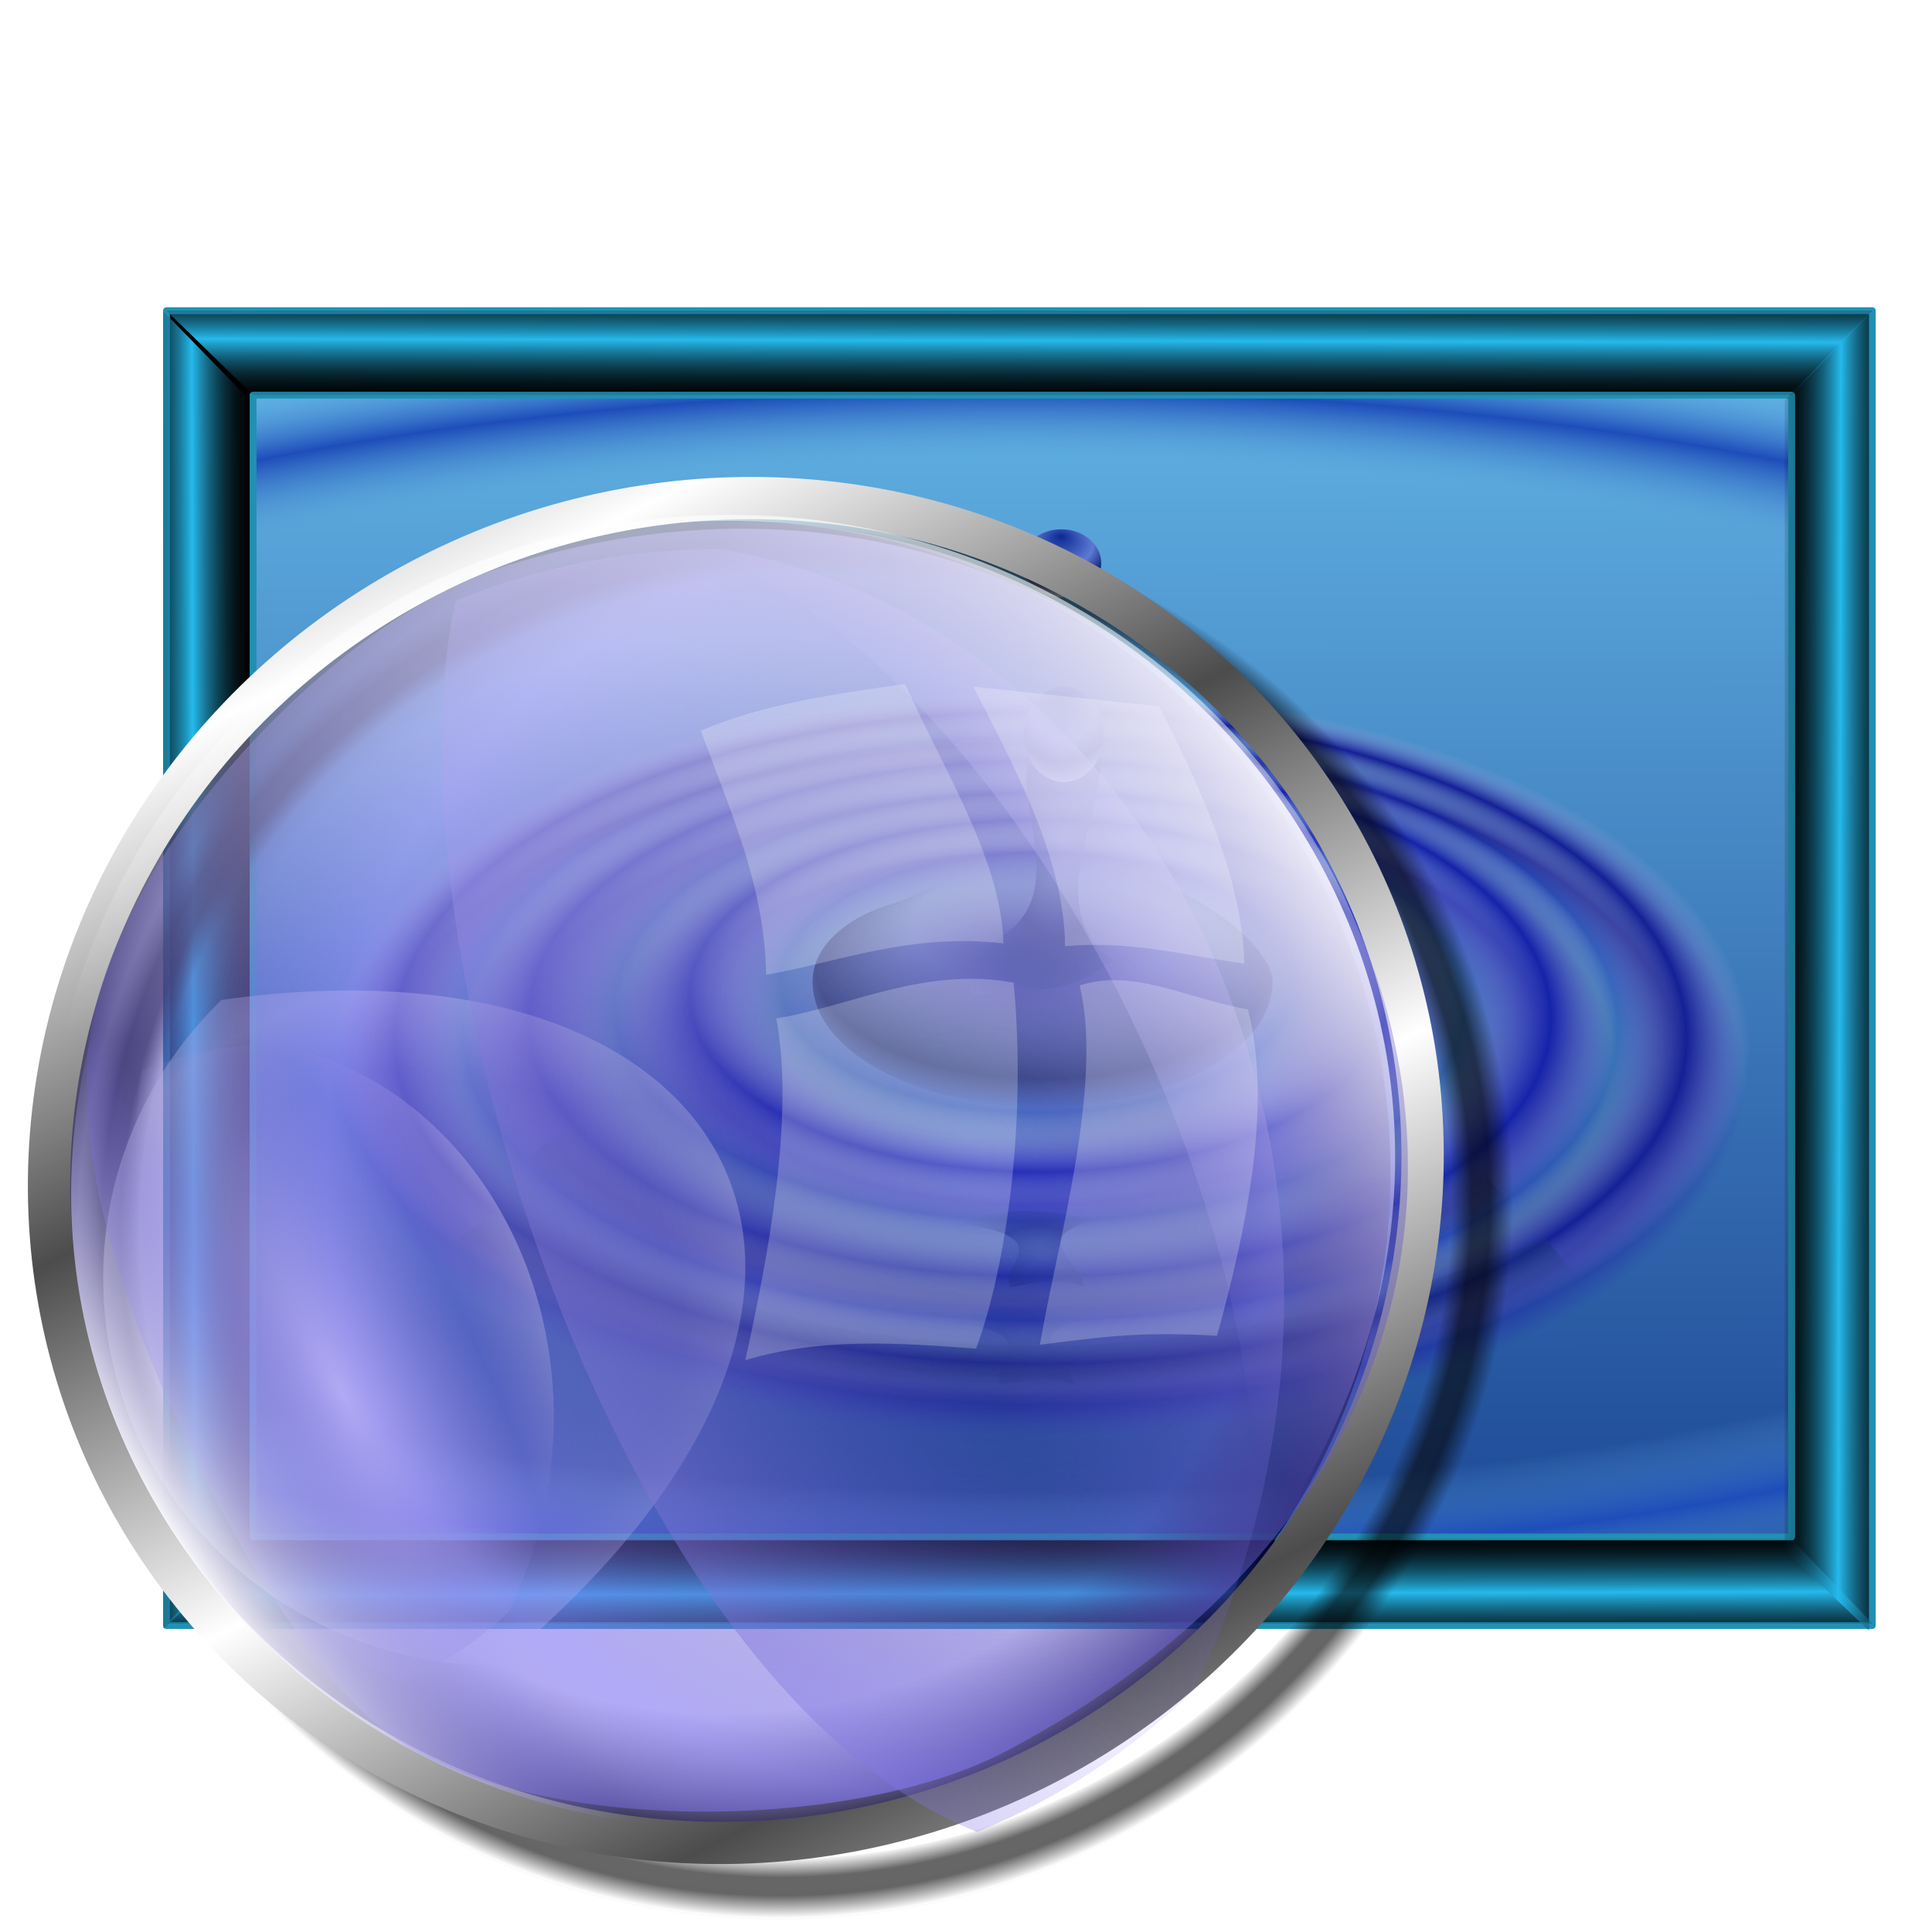 <?xml version="1.0" encoding="UTF-8" standalone="no"?>
<svg
   xmlns:dc="http://purl.org/dc/elements/1.1/"
   xmlns:cc="http://creativecommons.org/ns#"
   xmlns:rdf="http://www.w3.org/1999/02/22-rdf-syntax-ns#"
   xmlns:svg="http://www.w3.org/2000/svg"
   xmlns="http://www.w3.org/2000/svg"
   xmlns:xlink="http://www.w3.org/1999/xlink"
   xmlns:sodipodi="http://sodipodi.sourceforge.net/DTD/sodipodi-0.dtd"
   xmlns:inkscape="http://www.inkscape.org/namespaces/inkscape"
   sodipodi:docname="feh.svg"
   inkscape:version="1.0 (4035a4f, 2020-05-01)"
   id="svg8"
   version="1.1"
   viewBox="0 0 67.469 67.469"
   height="255"
   width="255">
  <defs
     id="defs2">
    <linearGradient
       id="linearGradient1001"
       inkscape:collect="always">
      <stop
         style="stop-color:#4c4c4c;stop-opacity:0"
         id="stop997"
         stop-color="#4c4c4c"
         stop-opacity="1" />
      <stop
         style="stop-color:#060606;stop-opacity:0"
         offset="0.914"
         stop-opacity="1"
         stop-color="#4c4c4c"
         id="stop1007" />
      <stop
         style="stop-color:#040404;stop-opacity:0.607"
         offset="0.942"
         stop-opacity="1"
         stop-color="#4c4c4c"
         id="stop1005" />
      <stop
         style="stop-color:#020202;stop-opacity:0.606"
         offset="0.968"
         stop-opacity="1"
         stop-color="#4c4c4c"
         id="stop1003" />
      <stop
         style="stop-color:#000000;stop-opacity:0"
         id="stop999"
         offset="1"
         stop-color="#ffffff"
         stop-opacity="1" />
    </linearGradient>
    <linearGradient
       id="linearGradient1764"
       inkscape:collect="always">
      <stop
         stop-opacity="0.017"
         stop-color="#b8b0ff"
         id="stop1760" />
      <stop
         stop-opacity="0.203"
         stop-color="#edebff"
         offset="0.757"
         id="stop1770" />
      <stop
         stop-opacity="0.402"
         stop-color="#ffffff"
         id="stop1762"
         offset="1" />
    </linearGradient>
    <linearGradient
       inkscape:collect="always"
       id="linearGradient1738">
      <stop
         stop-opacity="1"
         stop-color="#4c4c4c"
         id="stop1734" />
      <stop
         stop-opacity="1"
         stop-color="#ffffff"
         offset="1"
         id="stop1736" />
    </linearGradient>
    <linearGradient
       id="linearGradient1732">
      <stop
         stop-opacity="0"
         stop-color="#1c155d"
         id="stop1724" />
      <stop
         stop-opacity="0"
         stop-color="#05002e"
         id="stop1728"
         offset="0.826" />
      <stop
         stop-opacity="0.804"
         stop-color="#050037"
         id="stop1730"
         offset="1" />
    </linearGradient>
    <linearGradient
       id="linearGradient2824">
      <stop
         stop-opacity="0.651"
         stop-color="white"
         id="stop2830-5" />
      <stop
         stop-opacity="0"
         stop-color="white"
         id="stop2832"
         offset="1" />
    </linearGradient>
    <linearGradient
       inkscape:collect="always"
       id="linearGradient2814">
      <stop
         stop-opacity="1"
         stop-color="white"
         id="stop2816" />
      <stop
         stop-opacity="0"
         stop-color="#8579f3"
         offset="1"
         id="stop2818" />
    </linearGradient>
    <linearGradient
       inkscape:collect="always"
       id="linearGradient2786">
      <stop
         stop-opacity="0"
         stop-color="#1c155d"
         id="stop2788" />
      <stop
         stop-opacity="0.635"
         stop-color="#8579f3"
         offset="1"
         id="stop2790" />
    </linearGradient>
    <linearGradient
       id="linearGradient2777">
      <stop
         stop-opacity="1"
         stop-color="white"
         id="stop2779" />
      <stop
         stop-opacity="0"
         stop-color="#afaad1"
         id="stop2781"
         offset="1" />
    </linearGradient>
    <linearGradient
       id="linearGradient2763">
      <stop
         stop-opacity="0"
         stop-color="#6350f2"
         id="stop2765" />
      <stop
         stop-opacity="0.753"
         stop-color="#afaad1"
         offset="1"
         id="stop2767" />
    </linearGradient>
    <linearGradient
       gradientTransform="matrix(-0.571,-0.002,-0.004,0.56,134.978,237.046)"
       inkscape:collect="always"
       xlink:href="#linearGradient2814"
       id="linearGradient2820"
       x1="240.25"
       y1="36.656"
       x2="260.84"
       y2="49.13"
       gradientUnits="userSpaceOnUse" />
    <linearGradient
       gradientTransform="matrix(-0.571,-0.002,-0.004,0.56,133.921,239.072)"
       inkscape:collect="always"
       xlink:href="#linearGradient2824"
       id="linearGradient2836"
       x1="270.5"
       y1="15.166"
       x2="274.93"
       y2="52.688"
       gradientUnits="userSpaceOnUse" />
    <radialGradient
       inkscape:collect="always"
       xlink:href="#linearGradient1764"
       id="radialGradient2981"
       gradientUnits="userSpaceOnUse"
       gradientTransform="matrix(-0.358,0.182,0.175,0.335,56.106,204.416)"
       spreadMethod="reflect"
       cx="281.59"
       cy="58.94"
       fx="281.59"
       fy="58.94"
       r="31.09" />
    <radialGradient
       inkscape:collect="always"
       xlink:href="#linearGradient2763"
       id="radialGradient2983"
       gradientUnits="userSpaceOnUse"
       gradientTransform="matrix(-0.703,0.348,1.452,2.833,87.94,21.155)"
       spreadMethod="reflect"
       cx="265.05"
       cy="58.54"
       fx="265.05"
       fy="58.54"
       r="25.861" />
    <radialGradient
       inkscape:collect="always"
       xlink:href="#linearGradient2777"
       id="radialGradient2985"
       gradientUnits="userSpaceOnUse"
       gradientTransform="matrix(-0.175,0.079,0.255,0.543,-3.842,227.341)"
       spreadMethod="reflect"
       cx="267.25"
       cy="54.19"
       fx="267.25"
       fy="54.19"
       r="25.861" />
    <radialGradient
       inkscape:collect="always"
       xlink:href="#linearGradient2786"
       id="radialGradient2987"
       gradientUnits="userSpaceOnUse"
       gradientTransform="matrix(-0.66,0.32,0.323,0.644,146.643,141.25)"
       spreadMethod="reflect"
       cx="274.88"
       cy="62.691"
       fx="274.88"
       fy="62.691"
       r="31.09" />
    <radialGradient
       gradientTransform="matrix(0.559,0,0,0.548,-132.18,239.082)"
       inkscape:collect="always"
       xlink:href="#linearGradient1732"
       id="radialGradient2989"
       gradientUnits="userSpaceOnUse"
       cx="274.93"
       cy="56.781"
       fx="274.93"
       fy="56.781"
       r="41.615" />
    <linearGradient
       inkscape:collect="always"
       xlink:href="#linearGradient1738"
       id="linearGradient1740"
       x1="15.04"
       y1="255.56"
       x2="22.735"
       y2="241.77"
       gradientUnits="userSpaceOnUse"
       spreadMethod="reflect"
       gradientTransform="matrix(0.914,0,0,0.914,-7.026,28.183)" />
    <filter
       color-interpolation-filters="sRGB"
       inkscape:collect="always"
       id="filter1766"
       x="-0.029"
       width="1.059"
       y="-0.028"
       height="1.056">
      <feGaussianBlur
         stdDeviation="0.275"
         inkscape:collect="always"
         id="feGaussianBlur1768" />
    </filter>
    <linearGradient
       id="linearGradient3360">
      <stop
         stop-opacity="0"
         stop-color="#000000"
         id="stop3362" />
      <stop
         stop-opacity="1"
         stop-color="#25baed"
         offset="1"
         id="stop3364" />
    </linearGradient>
    <linearGradient
       id="linearGradient3251">
      <stop
         stop-opacity="0"
         stop-color="#172f65"
         id="stop3253" />
      <stop
         stop-opacity="0"
         stop-color="#172f65"
         offset="0.29"
         id="stop3255" />
      <stop
         stop-opacity="0"
         stop-color="#172f65"
         id="stop3257"
         offset="0.512" />
      <stop
         stop-opacity="1"
         stop-color="#172f65"
         offset="0.875"
         id="stop3259" />
      <stop
         stop-opacity="0"
         stop-color="#172f65"
         id="stop3261"
         offset="1" />
    </linearGradient>
    <linearGradient
       id="linearGradient3212">
      <stop
         stop-opacity="0"
         stop-color="#57a3d8"
         id="stop3214" />
      <stop
         stop-opacity="0"
         stop-color="#3d82c3"
         id="stop3220"
         offset="0.756" />
      <stop
         stop-opacity="1"
         stop-color="#172f65"
         offset="0.904"
         id="stop3222" />
      <stop
         stop-opacity="0"
         stop-color="#2361af"
         offset="1"
         id="stop3216" />
    </linearGradient>
    <linearGradient
       id="linearGradient3331">
      <stop
         stop-opacity="0"
         stop-color="#1c4694"
         id="stop3333" />
      <stop
         stop-opacity="0"
         stop-color="#2d60a7"
         offset="0.25"
         id="stop3335" />
      <stop
         stop-opacity="0"
         stop-color="#356db1"
         id="stop3337"
         offset="0.375" />
      <stop
         stop-opacity="0"
         stop-color="#57a3d8"
         offset="0.797"
         id="stop3339" />
      <stop
         stop-opacity="1"
         stop-color="#1e4dba"
         id="stop3341"
         offset="0.903" />
      <stop
         stop-opacity="0"
         stop-color="#60b1e3"
         id="stop3343"
         offset="1" />
    </linearGradient>
    <linearGradient
       id="linearGradient3303">
      <stop
         stop-opacity="1"
         stop-color="#0b2991"
         id="stop3305" />
      <stop
         stop-opacity="1"
         stop-color="#5e79d4"
         id="stop3315"
         offset="0.5" />
      <stop
         stop-opacity="1"
         stop-color="#0e2475"
         offset="0.75"
         id="stop3317" />
      <stop
         stop-opacity="1"
         stop-color="#ffffff"
         offset="1"
         id="stop3307" />
    </linearGradient>
    <linearGradient
       inkscape:collect="always"
       id="linearGradient3293">
      <stop
         stop-opacity="0"
         stop-color="#1c4694"
         id="stop3295" />
      <stop
         stop-opacity="1"
         stop-color="#162580"
         offset="1"
         id="stop3297" />
    </linearGradient>
    <linearGradient
       id="linearGradient3283">
      <stop
         stop-opacity="1"
         stop-color="#1c4694"
         id="stop3285" />
      <stop
         stop-opacity="1"
         stop-color="#2d60a7"
         id="stop3327"
         offset="0.25" />
      <stop
         stop-opacity="1"
         stop-color="#356db1"
         offset="0.375"
         id="stop3329" />
      <stop
         stop-opacity="1"
         stop-color="#3e7bbb"
         id="stop3311"
         offset="0.5" />
      <stop
         stop-opacity="1"
         stop-color="#4f96cf"
         offset="0.75"
         id="stop3313" />
      <stop
         stop-opacity="1"
         stop-color="#60b1e3"
         offset="1"
         id="stop3287" />
    </linearGradient>
    <linearGradient
       id="linearGradient3265">
      <stop
         stop-opacity="1"
         stop-color="#000e88"
         id="stop3267" />
      <stop
         stop-opacity="0"
         stop-color="#ffffff"
         offset="0.363"
         id="stop3269" />
      <stop
         stop-opacity="1"
         stop-color="#1625b3"
         id="stop3271"
         offset="0.492" />
      <stop
         stop-opacity="0"
         stop-color="#babde0"
         offset="0.599"
         id="stop3273" />
      <stop
         stop-opacity="1"
         stop-color="#1523aa"
         id="stop3275"
         offset="0.721" />
      <stop
         stop-opacity="0"
         stop-color="#b0b3ce"
         offset="0.815"
         id="stop3277" />
      <stop
         stop-opacity="1"
         stop-color="#142096"
         id="stop3279"
         offset="0.911" />
      <stop
         stop-opacity="0"
         stop-color="#aab0e4"
         id="stop3281"
         offset="1" />
    </linearGradient>
    <linearGradient
       id="linearGradient3223">
      <stop
         stop-opacity="1"
         stop-color="#000e88"
         id="stop3225" />
      <stop
         stop-opacity="0"
         stop-color="#3444df"
         id="stop3231"
         offset="0.363" />
      <stop
         stop-opacity="1"
         stop-color="#1625b3"
         offset="0.492"
         id="stop3233" />
      <stop
         stop-opacity="0"
         stop-color="#424eca"
         id="stop3235"
         offset="0.599" />
      <stop
         stop-opacity="1"
         stop-color="#1523aa"
         offset="0.721"
         id="stop3237" />
      <stop
         stop-opacity="0"
         stop-color="#2f3ecd"
         id="stop3239"
         offset="0.815" />
      <stop
         stop-opacity="1"
         stop-color="#142096"
         offset="0.911"
         id="stop3241" />
      <stop
         stop-opacity="0"
         stop-color="#2a37b2"
         offset="1"
         id="stop3227" />
    </linearGradient>
    <radialGradient
       inkscape:collect="always"
       xlink:href="#linearGradient3223"
       id="radialGradient3257"
       cx="823.33"
       cy="963.67"
       fx="818.21"
       fy="760.71"
       r="725.56"
       gradientTransform="matrix(1,0,0,0.505,0,476.668)"
       gradientUnits="userSpaceOnUse" />
    <radialGradient
       inkscape:collect="always"
       xlink:href="#linearGradient3265"
       id="radialGradient3263"
       gradientUnits="userSpaceOnUse"
       gradientTransform="matrix(1,0,0,0.505,0,476.668)"
       cx="823.33"
       cy="963.67"
       fx="818.21"
       fy="760.71"
       r="725.56" />
    <radialGradient
       inkscape:collect="always"
       xlink:href="#linearGradient3303"
       id="radialGradient3309"
       cx="-848.41"
       cy="731.99"
       fx="-848.41"
       fy="722.42"
       r="26.984"
       gradientTransform="matrix(1.619,0.029,-0.028,1.528,545.121,-357.512)"
       gradientUnits="userSpaceOnUse" />
    <radialGradient
       inkscape:collect="always"
       xlink:href="#linearGradient3303"
       id="radialGradient3321"
       gradientUnits="userSpaceOnUse"
       gradientTransform="matrix(1.619,0.029,-0.028,1.528,545.121,-357.512)"
       cx="-848.41"
       cy="731.99"
       fx="-848.41"
       fy="722.42"
       r="26.984" />
    <filter
       inkscape:collect="always"
       id="filter3224"
       x="-0.022"
       width="1.044"
       y="-0.104"
       height="1.207">
      <feGaussianBlur
         inkscape:collect="always"
         id="feGaussianBlur3226" />
    </filter>
    <radialGradient
       inkscape:collect="always"
       xlink:href="#linearGradient3212"
       id="radialGradient3230"
       gradientUnits="userSpaceOnUse"
       gradientTransform="matrix(-0.016,0.912,-1.392,-0.013,116.314,142.014)"
       cx="797.38"
       cy="-495.64"
       fx="797.38"
       fy="-495.64"
       r="496.86" />
    <radialGradient
       inkscape:collect="always"
       xlink:href="#linearGradient3212"
       id="radialGradient3320"
       gradientUnits="userSpaceOnUse"
       gradientTransform="matrix(-0.04,0.911,-1.457,-0.064,117.652,-246.62)"
       cx="813.24"
       cy="-497.15"
       fx="813.24"
       fy="-497.15"
       r="496.86" />
    <radialGradient
       inkscape:collect="always"
       xlink:href="#linearGradient3293"
       id="radialGradient3323"
       gradientUnits="userSpaceOnUse"
       gradientTransform="matrix(0.736,-0.019,-0.112,-0.466,272.244,1347.516)"
       spreadMethod="reflect"
       cx="850.47"
       cy="726.96"
       fx="850.47"
       fy="726.96"
       r="68.45" />
    <radialGradient
       inkscape:collect="always"
       xlink:href="#linearGradient3293"
       id="radialGradient3326"
       gradientUnits="userSpaceOnUse"
       gradientTransform="matrix(0.736,-0.019,-0.112,-0.466,282.5,1247.516)"
       spreadMethod="reflect"
       cx="850.47"
       cy="726.96"
       fx="850.47"
       fy="726.96"
       r="68.45" />
    <radialGradient
       inkscape:collect="always"
       xlink:href="#linearGradient3293"
       id="radialGradient3331"
       gradientUnits="userSpaceOnUse"
       gradientTransform="matrix(0.736,0.057,-0.112,1.441,300.449,-627.782)"
       spreadMethod="reflect"
       cx="850.47"
       cy="726.96"
       fx="850.47"
       fy="726.96"
       r="68.45" />
    <radialGradient
       inkscape:collect="always"
       xlink:href="#linearGradient3251"
       id="radialGradient3334"
       gradientUnits="userSpaceOnUse"
       gradientTransform="matrix(-1.131,-1.5155505e-7,7.3967148e-8,-0.552,1772.003,1075.88)"
       cx="835.45"
       cy="843.36"
       fx="830.63"
       fy="1054.12"
       r="235.45" />
    <radialGradient
       inkscape:collect="always"
       xlink:href="#linearGradient3331"
       id="radialGradient3339"
       gradientUnits="userSpaceOnUse"
       gradientTransform="matrix(2.261,-1.3805111e-7,4.8929437e-8,0.823,-1018.612,-104.773)"
       cx="805.13"
       cy="860.85"
       fx="805.13"
       fy="860.85"
       r="805.13" />
    <linearGradient
       inkscape:collect="always"
       xlink:href="#linearGradient3283"
       id="linearGradient3342"
       gradientUnits="userSpaceOnUse"
       x1="856.41"
       y1="1464.69"
       x2="853.85"
       y2="257"
       gradientTransform="matrix(1,0,0,1.006,-3.125,-261.489)" />
    <filter
       inkscape:collect="always"
       id="filter3376">
      <feGaussianBlur
         inkscape:collect="always"
         id="feGaussianBlur3378" />
    </filter>
    <filter
       inkscape:collect="always"
       id="filter3416"
       x="-0.066"
       width="1.132"
       y="-0.115"
       height="1.23">
      <feGaussianBlur
         inkscape:collect="always"
         id="feGaussianBlur3418" />
    </filter>
    <linearGradient
       inkscape:collect="always"
       xlink:href="#linearGradient3360"
       id="linearGradient3358"
       x1="141.53"
       y1="52.38"
       x2="141.55"
       y2="42.969"
       gradientUnits="userSpaceOnUse"
       spreadMethod="reflect" />
    <linearGradient
       inkscape:collect="always"
       xlink:href="#linearGradient3360"
       id="linearGradient3368"
       gradientUnits="userSpaceOnUse"
       spreadMethod="reflect"
       x1="141.53"
       y1="52.38"
       x2="141.55"
       y2="42.969"
       gradientTransform="matrix(1,0,0,-1,0,268.963)" />
    <linearGradient
       inkscape:collect="always"
       xlink:href="#linearGradient3360"
       id="linearGradient3372"
       gradientUnits="userSpaceOnUse"
       gradientTransform="matrix(0,1,1,0,-34.581,34.287)"
       spreadMethod="reflect"
       x1="141.53"
       y1="52.38"
       x2="141.55"
       y2="42.969" />
    <linearGradient
       inkscape:collect="always"
       xlink:href="#linearGradient3360"
       id="linearGradient3376"
       gradientUnits="userSpaceOnUse"
       gradientTransform="rotate(90,128.59,163.171)"
       spreadMethod="reflect"
       x1="141.53"
       y1="52.38"
       x2="141.55"
       y2="42.969" />
    <radialGradient
       spreadMethod="reflect"
       gradientUnits="userSpaceOnUse"
       gradientTransform="matrix(-0.999,-0.037,-0.06,0.98,-8.978,4.864)"
       r="25.023"
       fy="272.014"
       fx="-4.34"
       cy="272.014"
       cx="-4.34"
       id="radialGradient995"
       xlink:href="#linearGradient1001"
       inkscape:collect="always" />
    <linearGradient
       y2="45.277"
       x2="253.751"
       y1="37.483"
       x1="242.124"
       gradientTransform="matrix(0.571,0.002,0.004,-0.56,-181.277,303.332)"
       gradientUnits="userSpaceOnUse"
       id="linearGradient991"
       xlink:href="#linearGradient2814"
       inkscape:collect="always" />
  </defs>
  <sodipodi:namedview
     inkscape:document-rotation="0"
     inkscape:window-maximized="1"
     inkscape:window-y="0"
     inkscape:window-x="0"
     inkscape:window-height="1056"
     inkscape:window-width="1920"
     inkscape:snap-global="false"
     inkscape:snap-nodes="false"
     inkscape:object-nodes="false"
     inkscape:snap-others="false"
     inkscape:snap-grids="false"
     inkscape:snap-to-guides="false"
     units="px"
     showgrid="false"
     inkscape:current-layer="layer1"
     inkscape:document-units="mm"
     inkscape:cy="127.5"
     inkscape:cx="127.5"
     inkscape:zoom="3.4509804"
     inkscape:pageshadow="2"
     inkscape:pageopacity="0"
     borderopacity="1.0"
     bordercolor="#666666"
     pagecolor="#ff0000"
     id="base"
     inkscape:showpageshadow="2"
     inkscape:pagecheckerboard="0"
     inkscape:deskcolor="#ff0000" />
  <g
     transform="translate(0,-229.531)"
     id="layer1"
     inkscape:groupmode="layer"
     inkscape:label="Layer 1">
    <g
       transform="matrix(0.239,0,0,0.239,4.76,231.164)"
       id="g3378">
      <g
         id="g2559"
         transform="matrix(1.124,0,0,1.124,17.454,54.142)">
        <g
           transform="matrix(0.127,0,0,0.127,-2.729,-4.144)"
           id="g3420">
          <rect
             stroke-miterlimit="4"
             stroke-width="0.4"
             fill-opacity="1"
             stroke="none"
             fill="url(#linearGradient3342)"
             stroke-opacity="1"
             stroke-dasharray="none"
             id="rect3259"
             width="1610.26"
             height="1214.59"
             x="-3.125"
             y="-3.02" />
          <rect
             stroke-miterlimit="4"
             stroke-width="0.4"
             fill-opacity="1"
             stroke="none"
             fill="url(#radialGradient3339)"
             stroke-opacity="1"
             stroke-dasharray="none"
             y="-4.746"
             x="-3.125"
             height="1216.31"
             width="1610.26"
             id="rect3323" />
          <ellipse
             stroke-miterlimit="4"
             stroke-width="0.4"
             fill-opacity="1"
             stroke="none"
             fill="url(#radialGradient3257)"
             stroke-opacity="1"
             stroke-dasharray="none"
             id="path2451"
             transform="translate(-3.125,-253.125)"
             cx="823.33"
             cy="963.67"
             rx="725.56"
             ry="366.67" />
          <ellipse
             stroke-miterlimit="4"
             stroke-width="0.4"
             fill-opacity="1"
             stroke="none"
             fill="url(#radialGradient3263)"
             stroke-opacity="1"
             stroke-dasharray="none"
             id="path3261"
             transform="translate(2.003,-286.458)"
             cx="823.33"
             cy="963.67"
             rx="725.56"
             ry="366.67" />
          <path
             stroke-miterlimit="4"
             stroke-width="0.4"
             fill-opacity="1"
             stroke="none"
             fill="url(#radialGradient3334)"
             stroke-opacity="1"
             d="m 1062.33,610.239 c 0,70.756 -105.484,128.182 -235.455,128.182 -129.971,0 -235.455,-57.425 -235.455,-128.182 0,-35.378 33.644,-65.605 81.715,-79.715 23.28,-6.833 66.074,-32.464 93.027,-22.024 -8.258,47.019 -17.427,126.604 -10.197,115.376 32.493,0 164.192,-26.779 140.712,-9.922 -30.567,21.945 -70.785,-123.08 -17.882,-119.794 100.799,8.655 183.534,80.701 183.534,116.079 z"
             id="path3232"
             sodipodi:nodetypes="csssccscc" />
          <path
             stroke-width="1"
             stroke-linecap="butt"
             fill-opacity="1"
             stroke-linejoin="miter"
             stroke="none"
             fill-rule="evenodd"
             fill="url(#radialGradient3331)"
             stroke-opacity="1"
             d="m 763.542,575.67 c 31.004,54.305 77.555,54.2 135.897,12.821 -73.527,-52.772 -12.132,-139.275 -12.821,-210.256 -24.786,29.939 -49.573,14.337 -74.359,-2.564 -14.211,67.246 51.868,157.432 -48.718,200 z"
             id="path3291"
             sodipodi:nodetypes="ccccc" />
          <ellipse
             stroke-miterlimit="4"
             stroke-width="0.4"
             fill-opacity="1"
             stroke="none"
             fill="url(#radialGradient3309)"
             stroke-opacity="1"
             stroke-dasharray="none"
             id="path3301"
             transform="matrix(1.515,0,0,1.618,2133.955,-849.716)"
             cx="-848.41"
             cy="745.89"
             rx="26.984"
             ry="30.16" />
          <ellipse
             stroke-miterlimit="4"
             stroke-width="0.4"
             fill-opacity="1"
             stroke="none"
             fill="url(#radialGradient3321)"
             stroke-opacity="1"
             stroke-dasharray="none"
             transform="matrix(1.515,0,0,1.151,2131.391,-676.571)"
             id="path3319"
             cx="-848.41"
             cy="745.89"
             rx="26.984"
             ry="30.16" />
          <path
             stroke-width="1"
             stroke-linecap="butt"
             fill-opacity="1"
             stroke-linejoin="miter"
             stroke="none"
             fill-rule="evenodd"
             filter="url(#filter3376)"
             fill="url(#radialGradient3326)"
             stroke-opacity="1"
             opacity="0.716"
             sodipodi:nodetypes="ccccc"
             id="path3345"
             d="m 745.593,858.619 c 31.004,-17.549 77.555,-17.515 135.897,-4.143 -73.527,17.053 -12.132,45.007 -12.821,67.945 -24.786,-9.675 -49.573,-4.633 -74.359,0.829 -14.211,-21.731 51.868,-50.874 -48.718,-64.63 z" />
          <path
             stroke-width="1"
             stroke-linecap="butt"
             fill-opacity="1"
             stroke-linejoin="miter"
             stroke="none"
             fill-rule="evenodd"
             filter="url(#filter3416)"
             fill="url(#radialGradient3323)"
             stroke-opacity="1"
             opacity="0.468"
             d="m 735.337,958.619 c 31.004,-17.549 77.555,-17.515 135.897,-4.143 -73.527,17.053 -12.132,45.007 -12.821,67.945 -24.786,-9.675 -49.573,-4.633 -74.359,0.829 -14.211,-21.731 51.868,-50.874 -48.718,-64.63 z"
             id="path3349"
             sodipodi:nodetypes="ccccc" />
          <path
             stroke-width="1"
             stroke-linecap="butt"
             fill-opacity="1"
             stroke-linejoin="miter"
             stroke="none"
             fill-rule="evenodd"
             filter="url(#filter3224)"
             fill="url(#radialGradient3320)"
             stroke-opacity="1"
             opacity="0.507"
             d="m 353.239,747.511 c 281.093,186.85 586.189,187.011 910.909,34.545 l 30.909,45.455 C 1082.782,1011.851 444.502,997.198 302.33,789.33 Z"
             id="path2440"
             sodipodi:nodetypes="ccccc" />
          <path
             stroke-width="1"
             stroke-linecap="butt"
             fill-opacity="1"
             stroke-linejoin="miter"
             stroke="none"
             fill-rule="evenodd"
             filter="url(#filter3224)"
             fill="url(#radialGradient3230)"
             stroke-opacity="1"
             opacity="0.634"
             sodipodi:nodetypes="ccccc"
             id="path3228"
             d="m 338.182,1111.545 c 281.093,186.85 586.189,187.011 910.909,34.545 L 1280,1191.545 c -212.274,184.339 -850.555,169.687 -992.727,-38.182 z"
             transform="matrix(1.168,0,0,1,-116.984,-273.125)" />
        </g>
      </g>
      <path
         stroke-miterlimit="4"
         stroke-width="1"
         stroke-linecap="round"
         fill-opacity="1"
         stroke-linejoin="round"
         stroke="#2190b2"
         fill="#000000"
         stroke-opacity="1"
         stroke-dasharray="none"
         opacity="1"
         d="m 4.406,38.562 v 192.125 h 249.25 V 38.562 Z M 17.062,50.906 H 241.875 V 217.74 H 17.062 Z"
         id="rect2574"
         sodipodi:nodetypes="cccccccccc" />
      <path
         stroke-miterlimit="4"
         stroke-width="1"
         stroke-linecap="round"
         fill-opacity="1"
         stroke-linejoin="round"
         stroke="none"
         fill="url(#linearGradient3358)"
         stroke-opacity="1"
         stroke-dasharray="none"
         opacity="1"
         sodipodi:nodetypes="ccccc"
         id="path3350"
         d="M 241.875,50.906 H 17.062 L 4.406,38.562 h 249.25 z" />
      <path
         stroke-miterlimit="4"
         stroke-width="1"
         stroke-linecap="round"
         fill-opacity="1"
         stroke-linejoin="round"
         stroke="none"
         fill="url(#linearGradient3368)"
         stroke-opacity="1"
         stroke-dasharray="none"
         opacity="1"
         d="M 241.875,218.057 H 17.062 L 4.406,230.4 h 249.25 z"
         id="path3366"
         sodipodi:nodetypes="ccccc" />
      <path
         stroke-miterlimit="4"
         stroke-width="1"
         stroke-linecap="round"
         fill-opacity="1"
         stroke-linejoin="round"
         stroke="none"
         fill="url(#linearGradient3372)"
         stroke-opacity="1"
         stroke-dasharray="none"
         opacity="1"
         sodipodi:nodetypes="ccccc"
         id="path3370"
         d="M 16.325,219.371 V 51.35 L 3.981,38.693 v 192.459 z" />
      <path
         stroke-miterlimit="4"
         stroke-width="1"
         stroke-linecap="round"
         fill-opacity="1"
         stroke-linejoin="round"
         stroke="none"
         fill="url(#linearGradient3376)"
         stroke-opacity="1"
         stroke-dasharray="none"
         opacity="1"
         d="M 240.855,219.665 V 51.644 L 253.199,38.988 V 231.447 Z"
         id="path3374"
         sodipodi:nodetypes="ccccc" />
    </g>
    <g
       transform="translate(48.752,0.383)"
       id="g1004">
      <path
         style="color:#000000;font-style:normal;font-variant:normal;font-weight:normal;font-stretch:normal;font-size:medium;line-height:normal;font-family:sans-serif;font-variant-ligatures:normal;font-variant-position:normal;font-variant-caps:normal;font-variant-numeric:normal;font-variant-alternates:normal;font-variant-east-asian:normal;font-feature-settings:normal;font-variation-settings:normal;text-indent:0;text-align:start;text-decoration:none;text-decoration-line:none;text-decoration-style:solid;text-decoration-color:#000000;letter-spacing:normal;word-spacing:normal;text-transform:none;writing-mode:lr-tb;direction:ltr;text-orientation:mixed;dominant-baseline:auto;baseline-shift:baseline;text-anchor:start;white-space:normal;shape-padding:0;shape-margin:0;inline-size:0;clip-rule:nonzero;display:inline;overflow:visible;visibility:visible;isolation:auto;mix-blend-mode:normal;color-interpolation:sRGB;color-interpolation-filters:linearRGB;solid-color:#000000;solid-opacity:1;vector-effect:none;fill:url(#radialGradient995);fill-opacity:1;fill-rule:nonzero;stroke:none;stroke-width:2.117;stroke-linecap:round;stroke-linejoin:round;stroke-miterlimit:4;stroke-dasharray:none;stroke-dashoffset:0;stroke-opacity:1;color-rendering:auto;image-rendering:auto;shape-rendering:auto;text-rendering:auto;enable-background:accumulate;stop-color:#000000"
         d="m -19.472,247.108 c 13.787,0.513 24.333,11.912 23.504,25.456 -0.83,13.544 -12.722,24.109 -26.509,23.596 -13.715,-0.51 -24.202,-11.798 -23.495,-25.249 a 1.046,1.071 47.818 0 1 -0.009,-0.207 1.046,1.071 47.818 0 1 0.031,-0.19 c 0.932,-13.45 12.757,-23.916 26.478,-23.406 z m -0.129,2.113 c -12.665,-0.471 -23.505,9.182 -24.264,21.562 -0.758,12.38 8.852,22.793 21.517,23.264 12.665,0.471 23.507,-9.182 24.266,-21.562 0.758,-12.38 -8.854,-22.793 -21.519,-23.264 z"
         id="path993" />
      <ellipse
         style="fill:url(#radialGradient2989)"
         stroke-miterlimit="4"
         stroke-dashoffset="0"
         stroke-width="0.322"
         stroke-linecap="round"
         fill-opacity="1"
         stroke-linejoin="round"
         stroke="none"
         fill="url(#radialGradient2989)"
         stroke-opacity="1"
         stroke-dasharray="none"
         ry="22.817"
         rx="23.273"
         transform="matrix(-1,-0.003,-0.007,1,0,0)"
         cy="270.218"
         cx="21.574"
         id="path2798" />
      <ellipse
         style="stroke:url(#linearGradient1740)"
         stroke-miterlimit="4"
         stroke-width="1.476"
         stroke-linecap="round"
         fill-opacity="1"
         stroke-linejoin="round"
         stroke="url(#linearGradient1740)"
         fill-rule="nonzero"
         fill="none"
         stroke-opacity="1"
         stroke-dasharray="none"
         id="ellipse4140"
         cx="6.543"
         cy="270.808"
         rx="23.965"
         ry="23.514"
         transform="matrix(-0.999,-0.037,-0.061,0.998,0,0)" />
      <path
         style="fill:url(#radialGradient2981);filter:url(#filter1766)"
         stroke-miterlimit="4"
         stroke-dashoffset="0"
         stroke-width="0.329"
         stroke-linecap="round"
         fill-opacity="1"
         stroke-linejoin="round"
         stroke="none"
         filter="url(#filter1766)"
         fill="url(#radialGradient2981)"
         stroke-opacity="1"
         inkscape:connector-curvature="0"
         sodipodi:nodetypes="csccc"
         id="path2794"
         d="m -45.149,273.676 c -0.025,3.756 1.507,7.162 4.004,9.632 2.496,2.47 5.956,4.004 9.787,4.015 15.665,-12.944 8.557,-25.819 -9.66,-23.256 -2.529,2.456 -4.106,5.854 -4.13,9.61 z" />
      <path
         style="fill:url(#radialGradient2983)"
         stroke-miterlimit="4"
         stroke-dashoffset="0"
         stroke-width="0.329"
         stroke-linecap="round"
         fill-opacity="1"
         stroke-linejoin="round"
         stroke="none"
         fill="url(#radialGradient2983)"
         stroke-opacity="1"
         inkscape:connector-curvature="0"
         d="m -14.627,293.126 c 2.851,-1.172 5.424,-2.872 7.589,-4.975 8.422,-17.865 -1.182,-37.186 -16.544,-39.829 -3.28,-0.009 -6.411,0.635 -9.262,1.807 -2.595,11.855 5.574,37.942 18.217,42.997 z"
         id="path2760"
         sodipodi:nodetypes="ccccc" />
      <path
         style="fill:url(#radialGradient2985)"
         stroke-miterlimit="4"
         stroke-dashoffset="0"
         stroke-width="0.329"
         stroke-linecap="round"
         fill-opacity="1"
         stroke-linejoin="round"
         stroke="none"
         fill="url(#radialGradient2985)"
         stroke-opacity="1"
         inkscape:connector-curvature="0"
         sodipodi:nodetypes="ccccc"
         id="path2773"
         d="m -34.736,287.883 c 1.416,-0.582 2.694,-1.426 3.769,-2.471 4.182,-8.872 -0.587,-18.467 -8.216,-19.779 -1.629,-0.005 -3.184,0.315 -4.6,0.897 -1.289,5.887 2.768,18.842 9.047,21.353 z" />
      <path
         style="fill:url(#radialGradient2987)"
         stroke-miterlimit="4"
         stroke-dashoffset="0"
         stroke-width="0.329"
         stroke-linecap="round"
         fill-opacity="1"
         stroke-linejoin="round"
         stroke="none"
         fill="url(#radialGradient2987)"
         stroke-opacity="1"
         inkscape:connector-curvature="0"
         d="m -45.71,267.298 c -0.042,6.432 5.418,17.479 9.693,21.71 4.275,4.23 16.487,4.327 22.282,1.355 28.285,-14.731 9.824,-49.968 -17.388,-41.439 -6.117,1.824 -15.056,11.26 -14.587,18.374 z"
         id="path2783"
         sodipodi:nodetypes="csccc" />
      <path
         style="fill:url(#linearGradient2820)"
         stroke-miterlimit="4"
         stroke-width="0"
         stroke-linecap="butt"
         fill-opacity="1"
         stroke-linejoin="miter"
         stroke="none"
         fill-rule="evenodd"
         fill="url(#linearGradient2820)"
         stroke-opacity="1"
         stroke-dasharray="none"
         inkscape:connector-curvature="0"
         d="m -26.028,247.6 c 13,4.038 22.611,25.215 20.859,36.337 13.339,-17.546 -1.31,-38.869 -20.859,-36.337 z"
         id="path2812"
         sodipodi:nodetypes="ccc" />
      <path
         style="fill:url(#linearGradient2836)"
         stroke-miterlimit="4"
         stroke-dashoffset="0"
         stroke-width="0.329"
         stroke-linecap="round"
         fill-opacity="1"
         stroke-linejoin="round"
         stroke="none"
         fill="url(#linearGradient2836)"
         stroke-opacity="1"
         stroke-dasharray="none"
         sodipodi:nodetypes="ccsc"
         d="m -47.107,270.367 c 19.05,0.47 35.947,-0.494 47.543,0.132 0.085,-12.871 -10.489,-23.335 -23.618,-23.371 -13.129,-0.036 -23.84,10.368 -23.925,23.239"
         id="path2822" />
      <path
         id="rect979"
         style="opacity:1;fill:#ffffff;fill-opacity:0.229;stroke:none;stroke-width:1.687;stroke-linecap:round;stroke-linejoin:round;stroke-opacity:0.996"
         d="m -24.28,254.663 c 1.064,2.889 2.231,5.435 2.282,8.526 2.408,-0.413 5.08,-1.482 8.289,-1.094 -0.086,-2.97 -2.121,-6.093 -3.432,-9.063 -2.444,0.352 -4.894,0.682 -7.139,1.631 z m 9.521,-1.535 c 1.457,2.856 3.172,6.003 3.202,9.063 2.267,-0.201 4.096,0.3 6.261,0.61 -0.086,-2.97 -1.466,-6.016 -2.972,-8.986 z m -6.884,11.585 c 0.657,3.467 -0.317,8.467 -1.081,11.934 2.686,-0.8 5.373,-0.601 8.059,-0.404 1.052,-2.839 1.773,-7.87 1.311,-12.777 -3.113,-0.577 -5.762,0.847 -8.289,1.247 z m 10.594,-1.152 c 0.846,3.467 -0.804,9.08 -1.387,12.547 1.755,-0.205 3.261,-0.494 6.185,-0.31 0.95,-3.467 1.965,-7.93 1.081,-11.397 -2.274,-0.427 -4.013,-1.435 -5.878,-0.84 z"
         sodipodi:nodetypes="cccccccccccccccccccc" />
      <path
         sodipodi:nodetypes="ccc"
         id="path989"
         d="m -20.272,292.778 c -13,-4.038 -22.611,-25.215 -20.859,-36.337 -13.339,17.546 1.31,38.869 20.859,36.337 z"
         inkscape:connector-curvature="0"
         stroke-dasharray="none"
         stroke-opacity="1"
         fill="url(#linearGradient2820)"
         fill-rule="evenodd"
         stroke="none"
         stroke-linejoin="miter"
         fill-opacity="1"
         stroke-linecap="butt"
         stroke-width="0"
         stroke-miterlimit="4"
         style="fill:url(#linearGradient991)" />
    </g>
  </g>
</svg>
